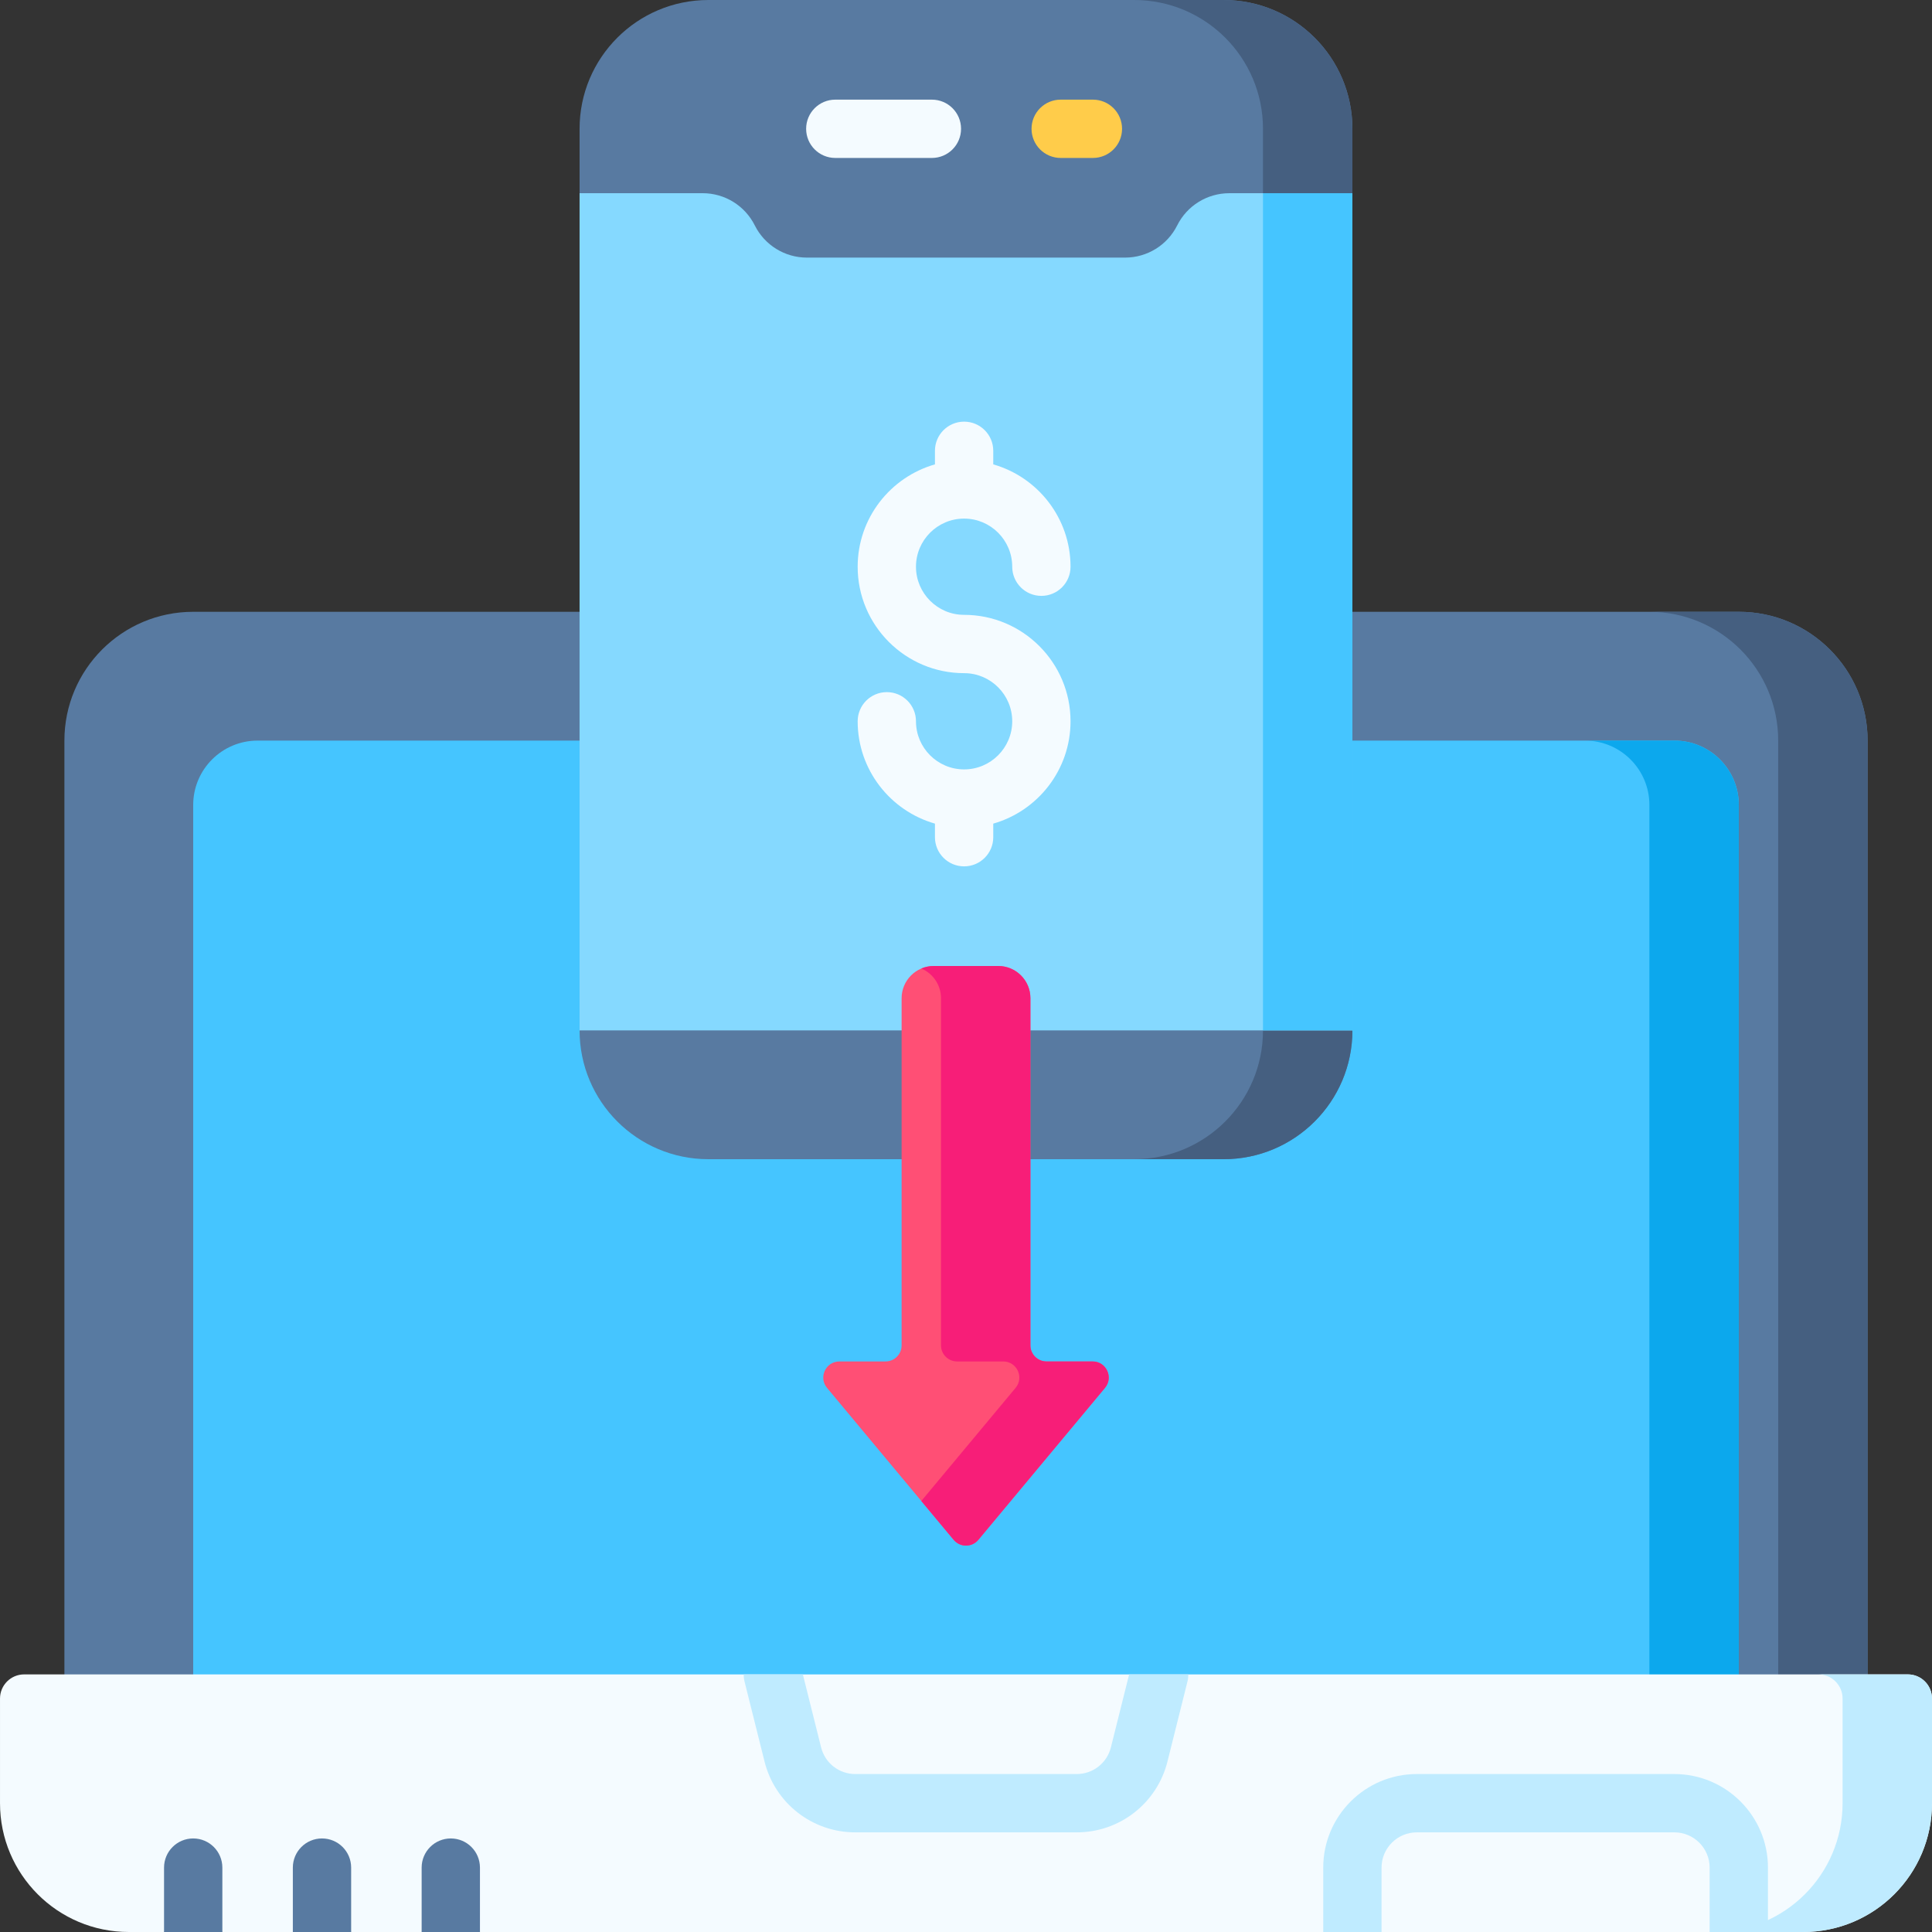 <svg id="Capa_1" enable-background="new 0 0 512 512" height="512" viewBox="0 0 512 512" width="512" xmlns="http://www.w3.org/2000/svg"><rect x="0" y="0" width="512" height="512" fill="#333333" stroke="none"/><g><g><g><path d="m51.2 162.133c-18.851 0-34.132 15.282-34.132 34.132l-.001 252.619h477.869l-.002-252.619c0-18.851-15.281-34.132-34.132-34.132z" fill="#587aa1"/><path d="m51.199 448.884v-235.55c0-9.426 7.641-17.067 17.067-17.067h375.47c9.426 0 17.067 7.641 17.067 17.067v235.55z" fill="#45c5ff"/><path d="m494.933 196.265c0-18.851-15.281-34.132-34.132-34.132h-23.694c18.851 0 34.132 15.282 34.132 34.132l.002 252.619h23.694z" fill="#455f80"/><path d="m443.735 196.267h-23.696c9.426 0 17.067 7.641 17.067 17.067v235.55h23.696v-235.55c0-9.426-7.641-17.067-17.067-17.067z" fill="#0ca8ed"/></g><path d="m505.598 443.733h-499.196c-3.535 0-6.4 2.865-6.4 6.4v27.734c0 18.851 15.281 34.133 34.132 34.133h9.34l7.726-4.083 7.726 4.083h18.685l7.726-4.083 7.726 4.083h18.685l7.726-4.083 7.726 4.083h350.665c18.851 0 34.133-15.282 34.133-34.132v-27.734c0-3.535-2.865-6.401-6.4-6.401z" fill="#f4fbff"/><g fill="#bfebff"><path d="m505.598 443.733h-23.694c3.535 0 6.4 2.865 6.4 6.4v27.734c0 18.851-15.282 34.132-34.132 34.132h23.694c18.851 0 34.133-15.282 34.133-34.132v-27.734c-.001-3.534-2.866-6.4-6.401-6.4z"/><path d="m294.402 463.066c-1.041 4.166-4.766 7.075-9.06 7.075h-58.683c-4.294 0-8.02-2.909-9.061-7.075l-4.833-19.333h-15.683c.001.619.067 1.246.223 1.873l5.302 21.207c2.764 11.057 12.655 18.78 24.052 18.78h58.683c11.397 0 21.288-7.723 24.052-18.78l5.302-21.207c.157-.627.223-1.254.223-1.873h-15.684z"/><path d="m443.733 470.14h-68.267c-13.671 0-24.794 11.122-24.794 24.793v17.067h15.453v-17.066c0-5.15 4.19-9.341 9.341-9.341h68.267c5.15 0 9.34 4.19 9.34 9.341v17.066h15.453v-17.066c0-13.671-11.122-24.794-24.793-24.794z"/></g><path d="m51.2 487.207c-4.267 0-7.726 3.459-7.726 7.726v17.067h15.453v-17.066c-.001-4.268-3.46-7.727-7.727-7.727z" fill="#587aa1"/><path d="m85.333 487.207c-4.267 0-7.726 3.459-7.726 7.726v17.067h15.453v-17.066c0-4.268-3.459-7.727-7.727-7.727z" fill="#587aa1"/><path d="m119.467 487.207c-4.267 0-7.726 3.459-7.726 7.726v17.067h15.453v-17.066c-.001-4.268-3.46-7.727-7.727-7.727z" fill="#587aa1"/></g><g><g><g fill="#587aa1"><path d="m256 229.794-102.406 43.274c0 18.851 15.282 34.133 34.133 34.133h136.541c18.851 0 34.133-15.282 34.133-34.133z"/><path d="m358.401 51.202v-17.069c0-18.851-15.282-34.133-34.133-34.133h-136.541c-18.851 0-34.133 15.282-34.133 34.133v17.068l101.903 51.2z"/></g><g fill="#455f80"><path d="m334.704 34.133v28.859l23.695-11.79v-17.069c.001-18.851-15.281-34.133-34.132-34.133h-23.695c18.85 0 34.132 15.282 34.132 34.133z"/><path d="m334.706 263.103v9.964c0 18.851-15.282 34.133-34.133 34.133h23.695c18.851 0 34.133-15.282 34.133-34.133z"/></g><path d="m153.594 273.068h204.808l-.002-221.866h-32.624c-5.847 0-11.192 3.303-13.807 8.533-2.615 5.23-7.96 8.533-13.807 8.533h-84.329c-5.847 0-11.192-3.304-13.807-8.534-2.615-5.23-7.96-8.534-13.807-8.534h-32.626v221.868z" fill="#85d9ff"/><g><path d="m246.962 41.859h-25.6c-4.268 0-7.726-3.459-7.726-7.726s3.459-7.726 7.726-7.726h25.6c4.268 0 7.726 3.459 7.726 7.726s-3.458 7.726-7.726 7.726z" fill="#f4fbff"/></g><g><path d="m289.629 41.859h-8.533c-4.268 0-7.726-3.459-7.726-7.726s3.459-7.726 7.726-7.726h8.533c4.268 0 7.726 3.459 7.726 7.726s-3.458 7.726-7.726 7.726z" fill="#ffcc4a"/></g><g><g><g><path d="m334.704 51.202h23.695v221.865h-23.695z" fill="#45c5ff"/></g></g></g></g><path d="m255.497 162.941c-7.033 0-12.754-5.721-12.754-12.754 0-7.032 5.721-12.753 12.754-12.753 7.032 0 12.754 5.721 12.754 12.753 0 4.267 3.459 7.726 7.726 7.726 4.268 0 7.726-3.459 7.726-7.726 0-12.874-8.673-23.753-20.48-27.122v-3.598c0-4.267-3.459-7.726-7.726-7.726-4.268 0-7.726 3.459-7.726 7.726v3.598c-11.808 3.369-20.481 14.248-20.481 27.122 0 15.553 12.654 28.206 28.207 28.206 7.032 0 12.754 5.721 12.754 12.754s-5.721 12.753-12.754 12.753-12.754-5.721-12.754-12.753c0-4.267-3.459-7.726-7.726-7.726-4.268 0-7.726 3.459-7.726 7.726 0 12.874 8.673 23.753 20.481 27.122v3.599c0 4.267 3.459 7.726 7.726 7.726 4.268 0 7.726-3.459 7.726-7.726v-3.599c11.807-3.369 20.48-14.248 20.48-27.122-.001-15.553-12.654-28.206-28.207-28.206z" fill="#f4fbff"/></g><g><path d="m273.067 264.534v91.998c0 2.356 1.91 4.267 4.267 4.267h12.224c3.617 0 5.594 4.219 3.278 6.998l-33.557 40.269c-1.706 2.047-4.85 2.047-6.555 0l-33.557-40.269c-2.316-2.779-.34-6.998 3.278-6.998h12.224c2.356 0 4.267-1.91 4.267-4.267v-91.998c0-4.713 3.82-8.533 8.533-8.533h17.067c4.711-.001 8.531 3.82 8.531 8.533z" fill="#ff4f75"/><path d="m292.835 367.797-33.557 40.269c-1.706 2.047-4.85 2.047-6.555 0l-8.569-10.283 24.988-29.985c2.316-2.779.34-6.998-3.278-6.998h-12.224c-2.356 0-4.267-1.91-4.267-4.267v-91.998c0-3.538-2.153-6.572-5.22-7.866 1.019-.43 2.139-.668 3.314-.668h17.067c4.713 0 8.533 3.82 8.533 8.533v91.998c0 2.356 1.91 4.267 4.267 4.267h12.224c3.617-.001 5.593 4.219 3.277 6.998z" fill="#f71e78"/></g></g></svg>